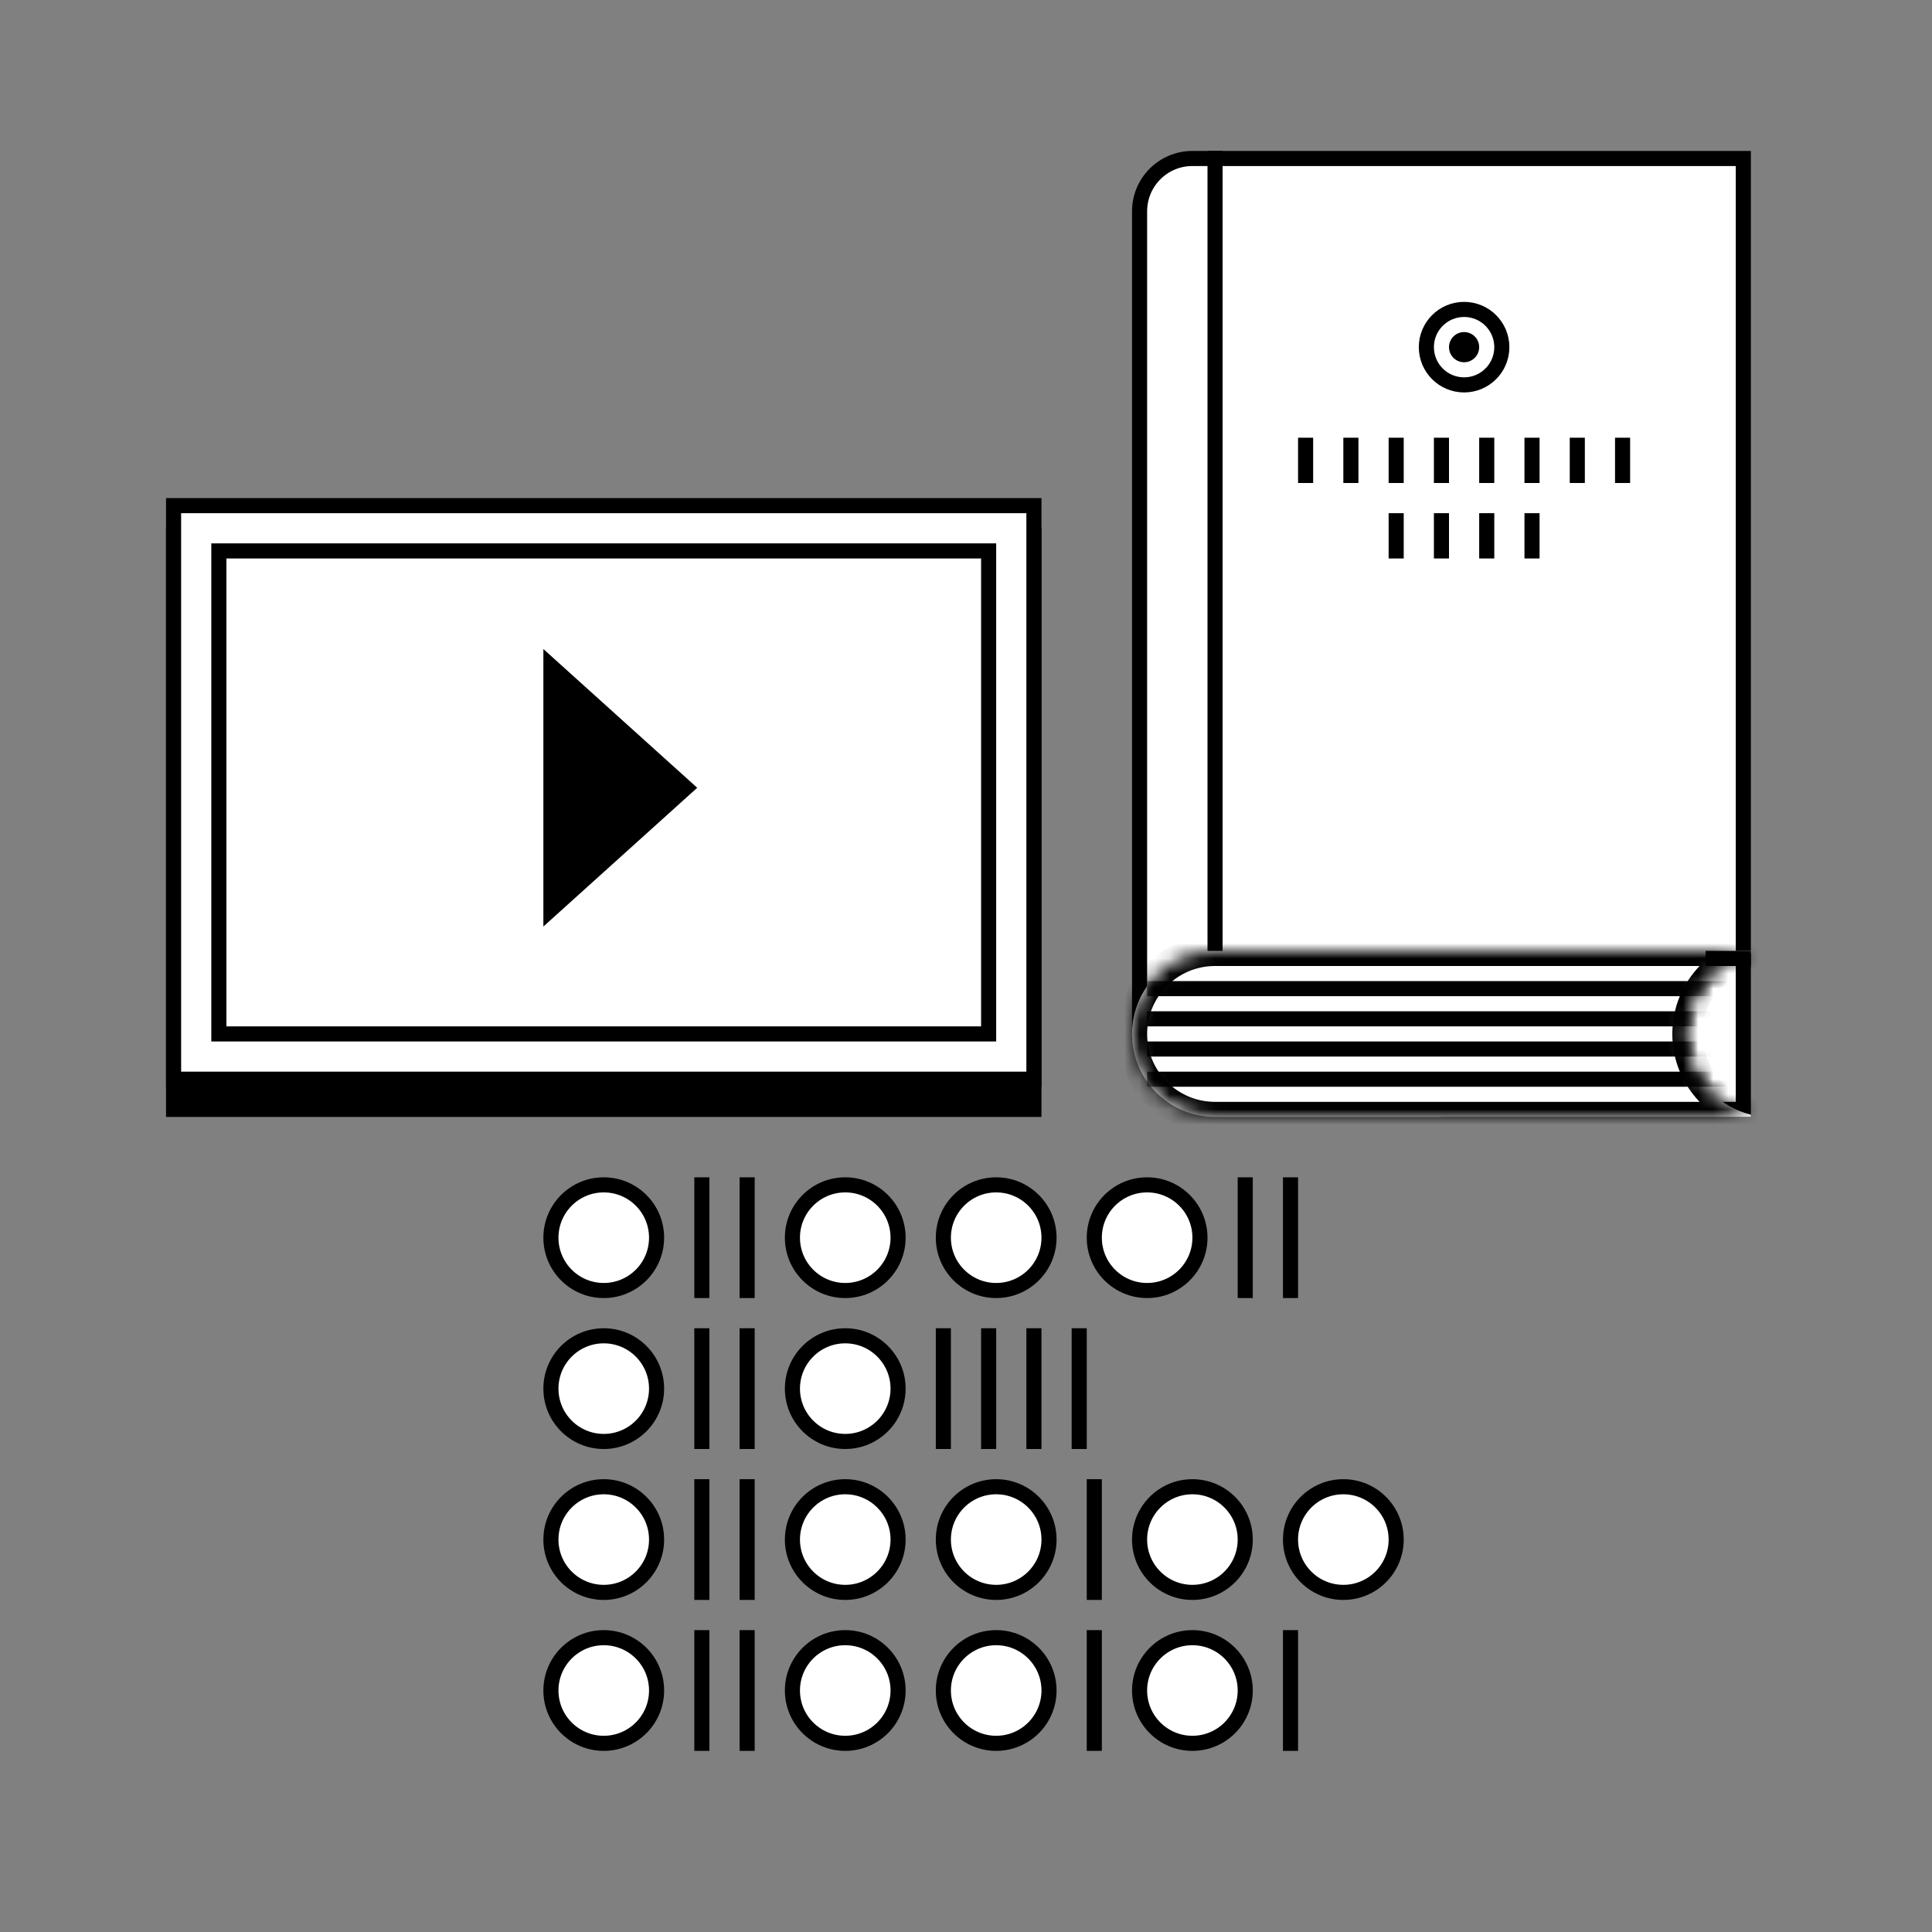 <svg width="128" height="128" viewBox="0 0 128 128" fill="none" xmlns="http://www.w3.org/2000/svg">
<rect x="0" y="0" width="128" height="128" fill="#808080" stroke="none"/>
<rect x="11" y="35" width="58" height="39" fill="black"/>
<rect x="11.5" y="33.5" width="57" height="38" fill="white" stroke="black"/>
<rect x="14.5" y="36.5" width="51" height="32" fill="white" stroke="black"/>
<path d="M36 43L46.192 52.192L36 61.385L36 43Z" fill="black"/>
<path d="M85.472 68.487L85.367 68.436H85.25H75.5L75.5 14C75.5 12.067 77.067 10.5 79 10.5L115.5 10.5L115.5 73.5H95.617L85.472 68.487Z" fill="white" stroke="black"/>
<mask id="path-6-inside-1_1150_63394" fill="white">
<path fill-rule="evenodd" clip-rule="evenodd" d="M80.5 74C77.462 74 75 71.538 75 68.5C75 65.462 77.462 63 80.5 63H116V63.153C113.587 63.736 111.795 65.909 111.795 68.5C111.795 71.091 113.587 73.264 116 73.847V74H80.5Z"/>
</mask>
<path fill-rule="evenodd" clip-rule="evenodd" d="M80.5 74C77.462 74 75 71.538 75 68.5C75 65.462 77.462 63 80.5 63H116V63.153C113.587 63.736 111.795 65.909 111.795 68.5C111.795 71.091 113.587 73.264 116 73.847V74H80.5Z" fill="white"/>
<path d="M75 68.5H74V68.5L75 68.5ZM116 63H117V62H116V63ZM116 63.153L116.234 64.125L117 63.941V63.153H116ZM116 73.847H117V73.059L116.234 72.875L116 73.847ZM116 74V75H117V74H116ZM74 68.5C74 72.09 76.91 75 80.5 75V73C78.015 73 76 70.985 76 68.5L74 68.5ZM80.5 62C76.91 62 74 64.91 74 68.5H76C76 66.015 78.015 64 80.5 64V62ZM116 62H80.5V64H116V62ZM115 63V63.153H117V63H115ZM112.795 68.5C112.795 66.381 114.26 64.602 116.234 64.125L115.765 62.181C112.914 62.869 110.795 65.436 110.795 68.5H112.795ZM116.234 72.875C114.26 72.398 112.795 70.619 112.795 68.5H110.795C110.795 71.564 112.914 74.131 115.765 74.819L116.234 72.875ZM115 73.847V74H117V73.847H115ZM80.5 75H116V73H80.5V75Z" fill="black" mask="url(#path-6-inside-1_1150_63394)"/>
<mask id="mask0_1150_63394" style="mask-type:alpha" maskUnits="userSpaceOnUse" x="75" y="63" width="41" height="11">
<mask id="path-8-inside-2_1150_63394" fill="white">
<path fill-rule="evenodd" clip-rule="evenodd" d="M80.5 63C77.462 63 75 65.462 75 68.5C75 71.538 77.462 74 80.5 74H116V73.847C113.587 73.265 111.795 71.092 111.795 68.5C111.795 65.908 113.587 63.735 116 63.153V63H80.5Z"/>
</mask>
<path fill-rule="evenodd" clip-rule="evenodd" d="M80.5 63C77.462 63 75 65.462 75 68.5C75 71.538 77.462 74 80.5 74H116V73.847C113.587 73.265 111.795 71.092 111.795 68.5C111.795 65.908 113.587 63.735 116 63.153V63H80.5Z" fill="white"/>
<path d="M116 74V75H117V74H116ZM116 73.847H117V73.059L116.235 72.875L116 73.847ZM116 63.153L116.235 64.125L117 63.941V63.153H116ZM116 63H117V62H116V63ZM76 68.5C76 66.015 78.015 64 80.5 64V62C76.91 62 74 64.91 74 68.5H76ZM80.5 73C78.015 73 76 70.985 76 68.5H74C74 72.09 76.91 75 80.5 75V73ZM116 73H80.5V75H116V73ZM115 73.847V74H117V73.847H115ZM116.235 72.875C114.26 72.398 112.795 70.619 112.795 68.5H110.795C110.795 71.564 112.914 74.131 115.765 74.819L116.235 72.875ZM112.795 68.5C112.795 66.381 114.26 64.602 116.235 64.125L115.765 62.181C112.914 62.869 110.795 65.436 110.795 68.5H112.795ZM115 63V63.153H117V63H115ZM80.5 64H116V62H80.5V64Z" fill="black" mask="url(#path-8-inside-2_1150_63394)"/>
</mask>
<g mask="url(#mask0_1150_63394)">
<rect x="76" y="67" width="40" height="1" fill="black"/>
<rect x="76" y="65" width="40" height="1" fill="black"/>
<path d="M76 69H116V70H76V69Z" fill="black"/>
<rect x="76" y="71" width="40" height="1" fill="black"/>
</g>
<rect x="80" y="10" width="1" height="53" fill="black"/>
<circle cx="97" cy="23" r="1" fill="black"/>
<circle cx="97" cy="23" r="2.5" stroke="black"/>
<rect x="113" y="63" width="3" height="1" fill="black"/>
<rect x="86" y="29" width="1" height="3" fill="black"/>
<rect x="89" y="29" width="1" height="3" fill="black"/>
<rect x="92" y="29" width="1" height="3" fill="black"/>
<rect x="92" y="34" width="1" height="3" fill="black"/>
<rect x="95" y="29" width="1" height="3" fill="black"/>
<rect x="95" y="34" width="1" height="3" fill="black"/>
<rect x="98" y="29" width="1" height="3" fill="black"/>
<rect x="98" y="34" width="1" height="3" fill="black"/>
<rect x="101" y="29" width="1" height="3" fill="black"/>
<rect x="101" y="34" width="1" height="3" fill="black"/>
<rect x="104" y="29" width="1" height="3" fill="black"/>
<rect x="107" y="29" width="1" height="3" fill="black"/>
<circle cx="40" cy="82" r="3.5" fill="white" stroke="black"/>
<rect x="46" y="78" width="1" height="8" fill="black"/>
<rect x="49" y="78" width="1" height="8" fill="black"/>
<circle cx="56" cy="82" r="3.5" fill="white" stroke="black"/>
<circle cx="66" cy="82" r="3.5" fill="white" stroke="black"/>
<circle cx="76" cy="82" r="3.5" fill="white" stroke="black"/>
<rect x="82" y="78" width="1" height="8" fill="black"/>
<rect x="85" y="78" width="1" height="8" fill="black"/>
<circle cx="40" cy="92" r="3.5" fill="white" stroke="black"/>
<rect x="46" y="88" width="1" height="8" fill="black"/>
<rect x="49" y="88" width="1" height="8" fill="black"/>
<circle cx="56" cy="92" r="3.5" fill="white" stroke="black"/>
<rect x="62" y="88" width="1" height="8" fill="black"/>
<rect x="65" y="88" width="1" height="8" fill="black"/>
<rect x="68" y="88" width="1" height="8" fill="black"/>
<rect x="71" y="88" width="1" height="8" fill="black"/>
<circle cx="40" cy="102" r="3.5" fill="white" stroke="black"/>
<rect x="46" y="98" width="1" height="8" fill="black"/>
<rect x="49" y="98" width="1" height="8" fill="black"/>
<circle cx="56" cy="102" r="3.5" fill="white" stroke="black"/>
<circle cx="66" cy="102" r="3.5" fill="white" stroke="black"/>
<rect x="72" y="98" width="1" height="8" fill="black"/>
<circle cx="79" cy="102" r="3.5" fill="white" stroke="black"/>
<circle cx="89" cy="102" r="3.5" fill="white" stroke="black"/>
<circle cx="40" cy="112" r="3.5" fill="white" stroke="black"/>
<rect x="46" y="108" width="1" height="8" fill="black"/>
<rect x="49" y="108" width="1" height="8" fill="black"/>
<circle cx="56" cy="112" r="3.5" fill="white" stroke="black"/>
<circle cx="66" cy="112" r="3.5" fill="white" stroke="black"/>
<rect x="72" y="108" width="1" height="8" fill="black"/>
<circle cx="79" cy="112" r="3.5" fill="white" stroke="black"/>
<rect x="85" y="108" width="1" height="8" fill="black"/>
</svg>
